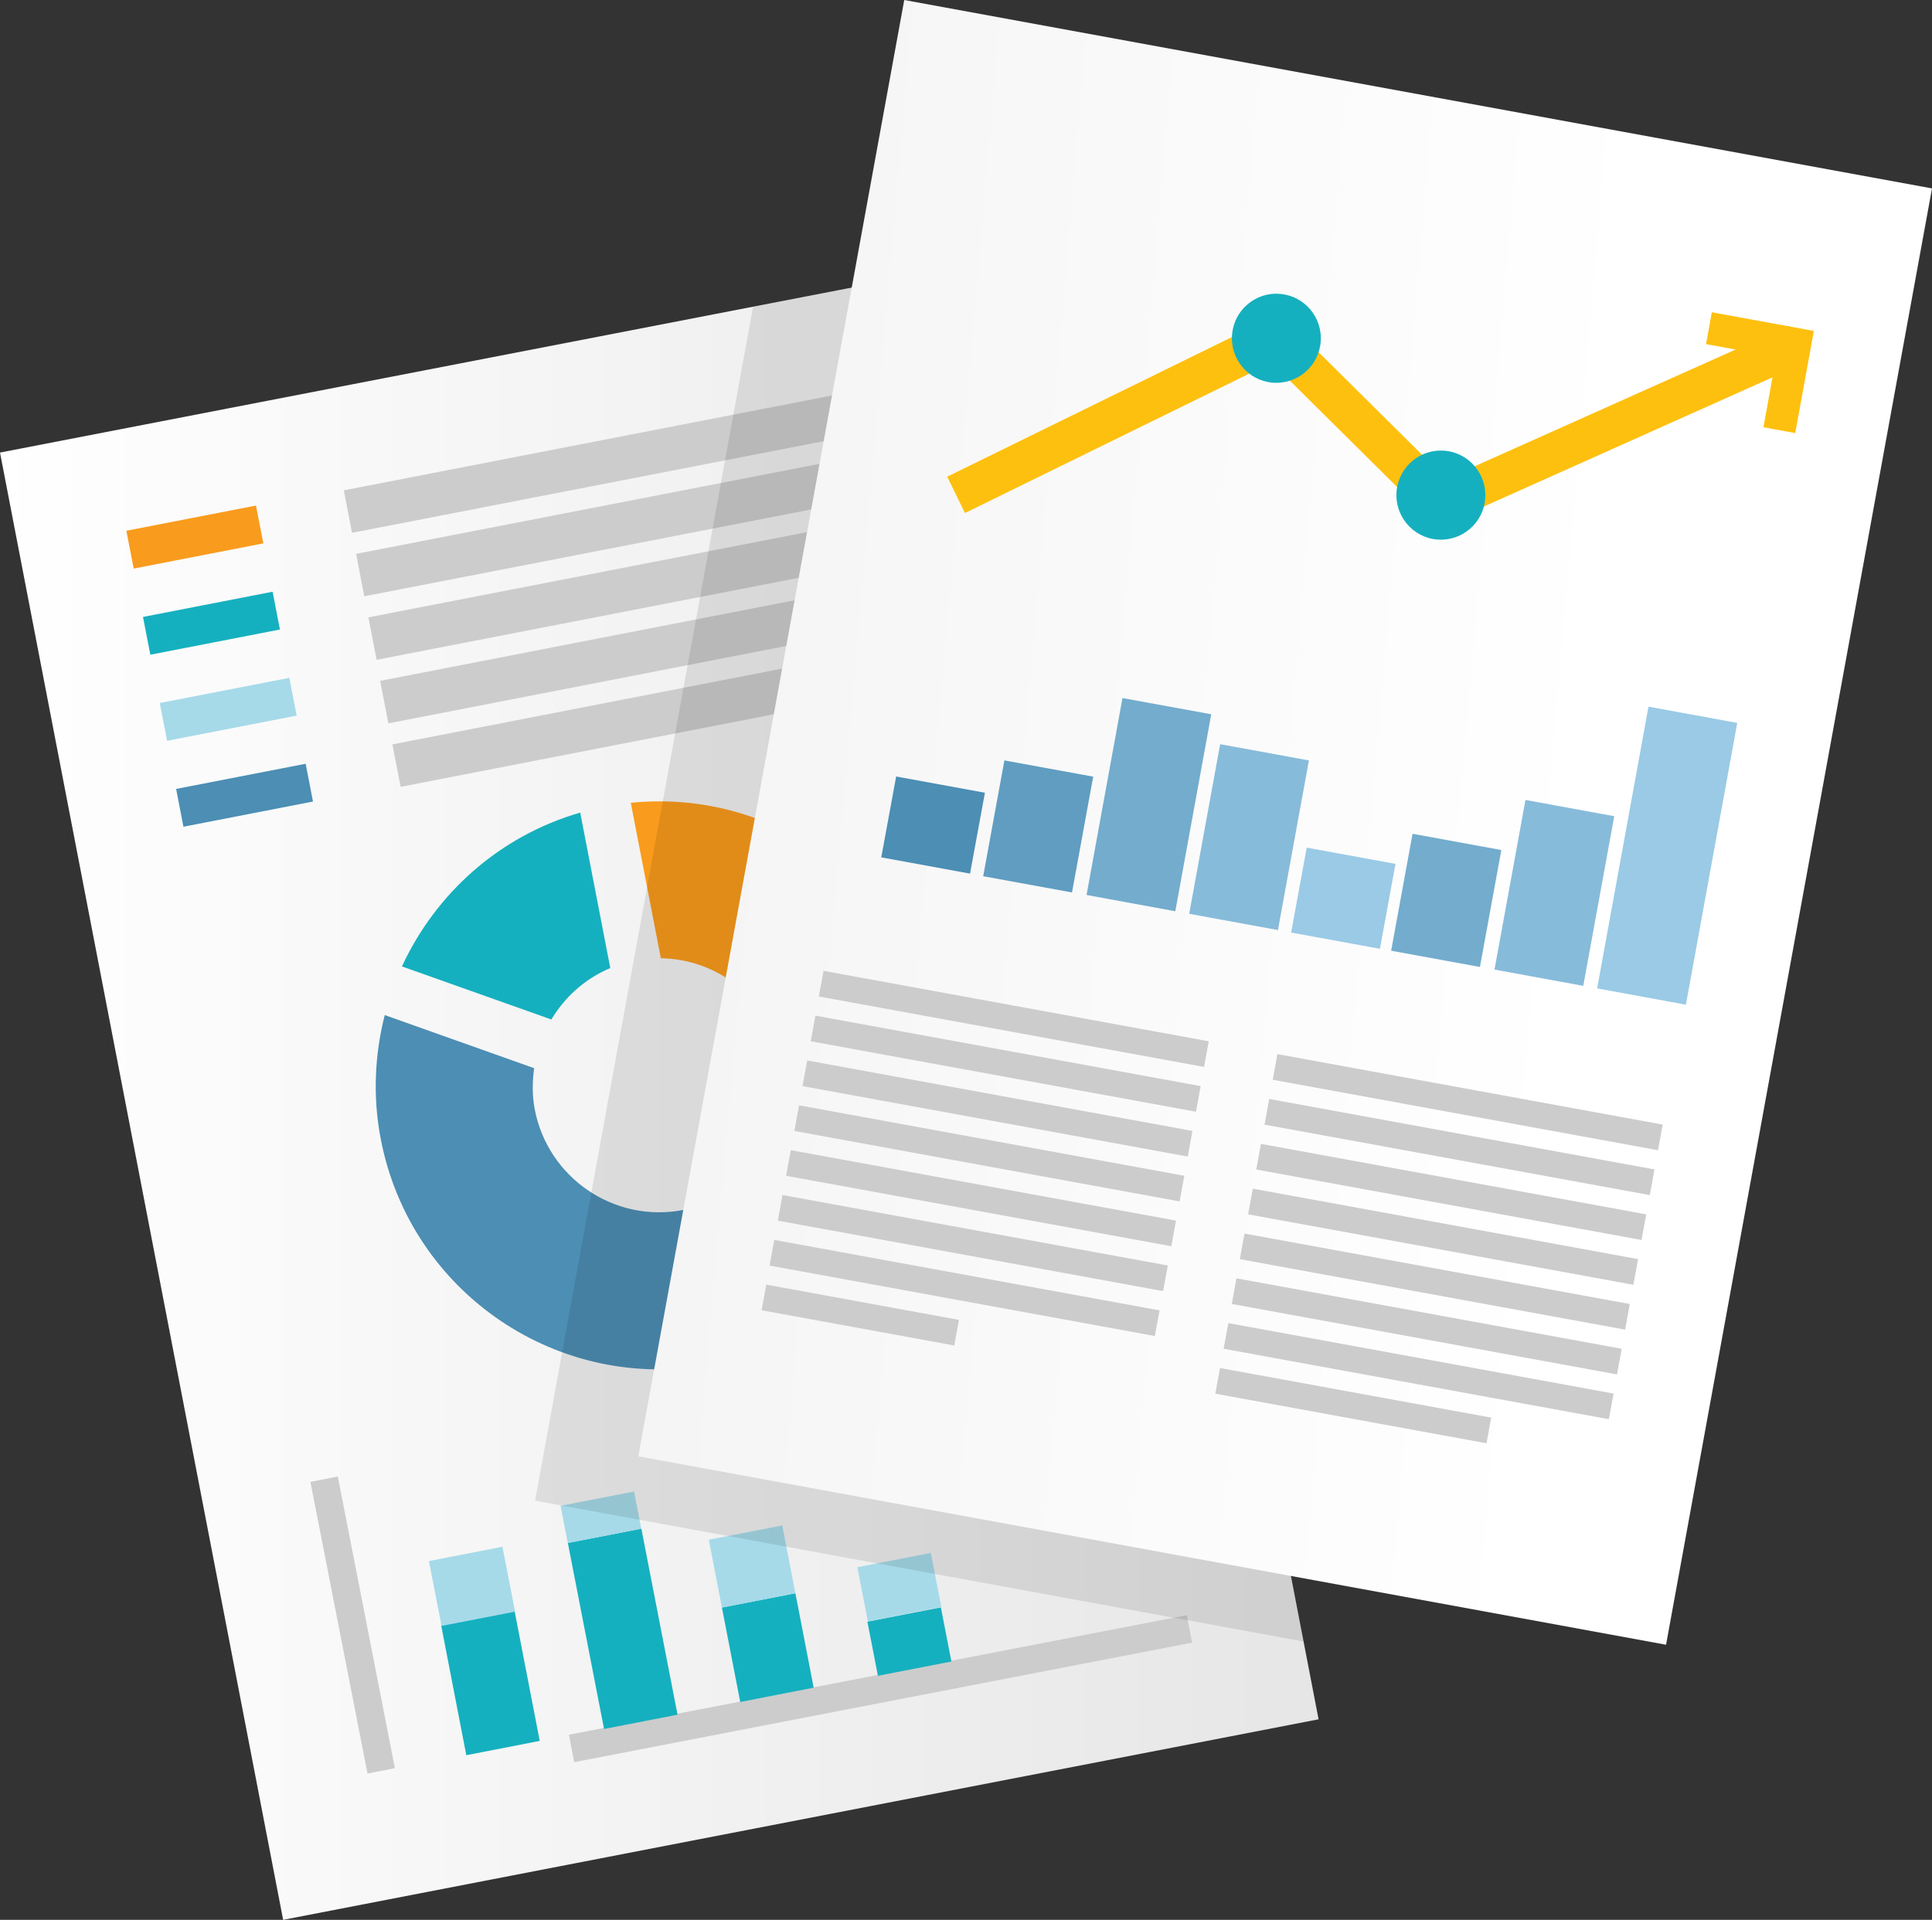 <?xml version="1.0" encoding="utf-8"?>
<!-- Generator: Adobe Illustrator 17.0.0, SVG Export Plug-In . SVG Version: 6.00 Build 0)  -->
<!DOCTYPE svg PUBLIC "-//W3C//DTD SVG 1.1//EN" "http://www.w3.org/Graphics/SVG/1.1/DTD/svg11.dtd">
<svg version="1.1" id="Layer_1" xmlns="http://www.w3.org/2000/svg" xmlns:xlink="http://www.w3.org/1999/xlink" x="0px" y="0px"
	 width="108.964px" height="108.301px" viewBox="0 0 108.964 108.301" enable-background="new 0 0 108.964 108.301"
	 xml:space="preserve">
<rect x="0" y="0" width="108.964" height="108.301" fill="#333333" stroke="none"/>
<g>
	<defs>
		<rect id="SVGID_1_" width="108.964" height="108.301"/>
	</defs>
	<clipPath id="SVGID_2_">
		<use xlink:href="#SVGID_1_"  overflow="visible"/>
	</clipPath>
	<g clip-path="url(#SVGID_2_)">
		<defs>
			<polygon id="SVGID_3_" points="0,25.53 15.969,108.301 74.367,96.989 58.399,14.215 			"/>
		</defs>
		<clipPath id="SVGID_4_">
			<use xlink:href="#SVGID_3_"  overflow="visible"/>
		</clipPath>
		
			<linearGradient id="SVGID_5_" gradientUnits="userSpaceOnUse" x1="0" y1="108.301" x2="1" y2="108.301" gradientTransform="matrix(74.367 0 0 -74.367 0 8115.246)">
			<stop  offset="0" style="stop-color:#FFFFFF"/>
			<stop  offset="1" style="stop-color:#E6E6E6"/>
		</linearGradient>
		<rect y="14.215" clip-path="url(#SVGID_4_)" fill="url(#SVGID_5_)" width="74.367" height="94.086"/>
	</g>
	<g clip-path="url(#SVGID_2_)">
		<defs>
			<rect id="SVGID_6_" y="0" width="108.964" height="108.301"/>
		</defs>
		<clipPath id="SVGID_7_">
			<use xlink:href="#SVGID_6_"  overflow="visible"/>
		</clipPath>
		<path clip-path="url(#SVGID_7_)" fill="#A6DAE9" d="M44.238,62.104c-0.127,1.034-0.465,2.007-0.999,2.87l6.486,6.151
			c2.151-2.731,3.415-6.136,3.444-9.748L44.238,62.104z"/>
		<path clip-path="url(#SVGID_7_)" fill="#F99B1C" d="M37.272,54.056c3.094,0.044,5.835,2.119,6.728,5.147l8.919-0.732
			c-0.018-0.099-0.024-0.196-0.044-0.299c-1.588-8.202-9.16-13.715-17.299-12.884L37.272,54.056z"/>
		<path clip-path="url(#SVGID_7_)" fill="#15B0BF" d="M31.096,57.511c0.763-1.269,1.899-2.303,3.324-2.901l-1.697-8.77
			c-4.581,1.327-8.157,4.577-10.054,8.678L31.096,57.511z"/>
		<path clip-path="url(#SVGID_7_)" fill="#4C8EB4" d="M41.252,67.095c-0.794,0.557-1.706,0.964-2.716,1.161
			c-3.872,0.752-7.625-1.789-8.376-5.669c-0.152-0.795-0.138-1.572-0.034-2.329l-8.427-2.996c-0.566,2.226-0.687,4.605-0.221,7.012
			c1.681,8.69,10.069,14.364,18.74,12.678c2.895-0.562,5.447-1.882,7.508-3.71L41.252,67.095z"/>
		
			<rect x="7.252" y="29.205" transform="matrix(0.982 -0.191 0.191 0.982 -5.573 2.647)" clip-path="url(#SVGID_7_)" fill="#F99B1C" width="7.444" height="2.172"/>
		
			<rect x="8.192" y="34.062" transform="matrix(0.982 -0.191 0.191 0.982 -6.486 2.918)" clip-path="url(#SVGID_7_)" fill="#15B0BF" width="7.444" height="2.17"/>
		
			<rect x="9.133" y="38.919" transform="matrix(0.982 -0.191 0.191 0.982 -7.392 3.185)" clip-path="url(#SVGID_7_)" fill="#A6DAE9" width="7.442" height="2.17"/>
		<polygon clip-path="url(#SVGID_7_)" fill="#4C8EB4" points="17.652,45.216 10.345,46.637 9.934,44.504 17.24,43.085 		"/>
		<polygon clip-path="url(#SVGID_7_)" fill="#CCCCCC" points="19.854,30.057 53.874,23.447 53.411,21.049 19.391,27.661 		"/>
		<polygon clip-path="url(#SVGID_7_)" fill="#CCCCCC" points="21.24,37.221 55.26,30.611 54.797,28.215 20.778,34.825 		"/>
		
			<rect x="22.077" y="38.664" transform="matrix(-0.982 0.191 -0.191 -0.982 85.695 71.518)" clip-path="url(#SVGID_7_)" fill="#CCCCCC" width="34.657" height="2.438"/>
		
			<rect x="21.384" y="35.079" transform="matrix(-0.982 0.191 -0.191 -0.982 83.635 64.549)" clip-path="url(#SVGID_7_)" fill="#CCCCCC" width="34.655" height="2.44"/>
		<polygon clip-path="url(#SVGID_7_)" fill="#CCCCCC" points="20.546,33.637 54.566,27.027 54.103,24.633 20.084,31.244 		"/>
		
			<rect x="19.085" y="83.333" transform="matrix(0.981 -0.192 0.192 0.981 -17.215 5.511)" clip-path="url(#SVGID_7_)" fill="#CCCCCC" width="1.575" height="16.77"/>
		
			<rect x="43.19" y="72.812" transform="matrix(0.19 0.982 -0.982 0.19 130.231 34.868)" clip-path="url(#SVGID_7_)" fill="#CCCCCC" width="1.577" height="47.138"/>
		<polygon clip-path="url(#SVGID_7_)" fill="#15B0BF" points="29.024,90.887 24.882,91.69 26.299,99.014 30.44,98.207 		"/>
		
			<rect x="24.487" y="87.593" transform="matrix(0.982 -0.191 0.191 0.982 -16.586 6.722)" clip-path="url(#SVGID_7_)" fill="#A6DAE9" width="4.223" height="3.727"/>
		
			<rect x="32.969" y="86.519" transform="matrix(0.982 -0.191 0.191 0.982 -16.874 8.375)" clip-path="url(#SVGID_7_)" fill="#15B0BF" width="4.221" height="10.687"/>
		
			<rect x="31.751" y="84.498" transform="matrix(0.982 -0.191 0.191 0.982 -15.703 8.032)" clip-path="url(#SVGID_7_)" fill="#A6DAE9" width="4.22" height="2.138"/>
		<polygon clip-path="url(#SVGID_7_)" fill="#15B0BF" points="44.86,89.877 40.716,90.684 41.749,96.012 45.891,95.205 		"/>
		<polygon clip-path="url(#SVGID_7_)" fill="#A6DAE9" points="44.12,86.054 39.977,86.857 40.716,90.685 44.86,89.878 		"/>
		
			<rect x="49.14" y="91.028" transform="matrix(0.982 -0.191 0.191 0.982 -16.721 11.478)" clip-path="url(#SVGID_7_)" fill="#15B0BF" width="4.22" height="3.108"/>
		
			<rect x="48.548" y="87.977" transform="matrix(0.982 -0.191 0.191 0.982 -16.125 11.288)" clip-path="url(#SVGID_7_)" fill="#A6DAE9" width="4.221" height="3.108"/>
		<g opacity="0.1" clip-path="url(#SVGID_7_)">
			<g>
				<defs>
					<rect id="SVGID_8_" x="30.178" y="14.215" width="43.345" height="78.387"/>
				</defs>
				<clipPath id="SVGID_9_">
					<use xlink:href="#SVGID_8_"  overflow="visible"/>
				</clipPath>
				<polygon clip-path="url(#SVGID_9_)" fill-rule="evenodd" clip-rule="evenodd" points="30.178,84.654 73.522,92.602 
					58.399,14.214 42.474,17.3 				"/>
			</g>
		</g>
	</g>
	<g clip-path="url(#SVGID_2_)">
		<defs>
			<polygon id="SVGID_10_" points="50.999,0 35.999,82.153 93.965,92.782 108.964,10.628 			"/>
		</defs>
		<clipPath id="SVGID_11_">
			<use xlink:href="#SVGID_10_"  overflow="visible"/>
		</clipPath>
		
			<linearGradient id="SVGID_12_" gradientUnits="userSpaceOnUse" x1="0" y1="108.301" x2="1" y2="108.301" gradientTransform="matrix(-122.157 -8.073 -8.073 122.157 963.835 -13182.214)">
			<stop  offset="0" style="stop-color:#FFFFFF"/>
			<stop  offset="1" style="stop-color:#E6E6E6"/>
		</linearGradient>
		<polygon clip-path="url(#SVGID_11_)" fill="url(#SVGID_12_)" points="108.647,97.583 29.894,92.379 36.316,-4.801 115.069,0.404 
					"/>
	</g>
	<g clip-path="url(#SVGID_2_)">
		<defs>
			<rect id="SVGID_13_" y="0" width="108.964" height="108.301"/>
		</defs>
		<clipPath id="SVGID_14_">
			<use xlink:href="#SVGID_13_"  overflow="visible"/>
		</clipPath>
		<polygon clip-path="url(#SVGID_14_)" fill-rule="evenodd" clip-rule="evenodd" fill="#4C8EB4" points="50.543,43.803 
			55.549,44.72 54.71,49.282 49.703,48.365 		"/>
		
			<rect x="56.048" y="43.3" transform="matrix(-0.984 -0.18 0.18 -0.984 107.818 103.041)" clip-path="url(#SVGID_14_)" fill-rule="evenodd" clip-rule="evenodd" fill="#609DC1" width="5.09" height="6.639"/>
		<polygon clip-path="url(#SVGID_14_)" fill-rule="evenodd" clip-rule="evenodd" fill="#73ACCD" points="63.307,39.379 
			68.314,40.293 66.287,51.405 61.281,50.487 		"/>
		<polygon clip-path="url(#SVGID_14_)" fill-rule="evenodd" clip-rule="evenodd" fill="#87BBDA" points="68.816,41.98 
			73.822,42.897 72.076,52.466 67.07,51.549 		"/>
		
			<rect x="73.254" y="48.239" transform="matrix(-0.984 -0.18 0.18 -0.984 141.227 114.176)" clip-path="url(#SVGID_14_)" fill-rule="evenodd" clip-rule="evenodd" fill="#9ACAE6" width="5.089" height="4.869"/>
		
			<rect x="79.062" y="47.444" transform="matrix(-0.984 -0.18 0.18 -0.984 152.725 115.464)" clip-path="url(#SVGID_14_)" fill-rule="evenodd" clip-rule="evenodd" fill="#73ACCD" width="5.089" height="6.704"/>
		<polygon clip-path="url(#SVGID_14_)" fill-rule="evenodd" clip-rule="evenodd" fill="#87BBDA" points="86.036,45.126 
			91.043,46.044 89.296,55.613 84.289,54.696 		"/>
		<polygon clip-path="url(#SVGID_14_)" fill-rule="evenodd" clip-rule="evenodd" fill="#9ACAE6" points="92.974,39.864 
			97.98,40.781 95.084,56.676 90.078,55.757 		"/>
		
			<rect x="46.185" y="56.744" transform="matrix(-0.984 -0.18 0.18 -0.984 103.142 124.337)" clip-path="url(#SVGID_14_)" fill-rule="evenodd" clip-rule="evenodd" fill="#CCCCCC" width="22.08" height="1.47"/>
		
			<rect x="45.721" y="59.275" transform="matrix(-0.984 -0.18 0.18 -0.984 101.773 129.271)" clip-path="url(#SVGID_14_)" fill-rule="evenodd" clip-rule="evenodd" fill="#CCCCCC" width="22.082" height="1.469"/>
		
			<rect x="45.259" y="61.805" transform="matrix(-0.984 -0.18 0.18 -0.984 100.4 134.207)" clip-path="url(#SVGID_14_)" fill-rule="evenodd" clip-rule="evenodd" fill="#CCCCCC" width="22.082" height="1.47"/>
		
			<rect x="44.798" y="64.336" transform="matrix(-0.984 -0.18 0.18 -0.984 99.031 139.144)" clip-path="url(#SVGID_14_)" fill-rule="evenodd" clip-rule="evenodd" fill="#CCCCCC" width="22.082" height="1.47"/>
		
			<rect x="44.337" y="66.867" transform="matrix(-0.984 -0.18 0.18 -0.984 97.654 144.08)" clip-path="url(#SVGID_14_)" fill-rule="evenodd" clip-rule="evenodd" fill="#CCCCCC" width="22.08" height="1.469"/>
		
			<rect x="43.874" y="69.398" transform="matrix(-0.984 -0.18 0.18 -0.984 96.28 149.019)" clip-path="url(#SVGID_14_)" fill-rule="evenodd" clip-rule="evenodd" fill="#CCCCCC" width="22.083" height="1.469"/>
		
			<rect x="43.411" y="71.928" transform="matrix(-0.984 -0.18 0.18 -0.984 94.902 153.959)" clip-path="url(#SVGID_14_)" fill-rule="evenodd" clip-rule="evenodd" fill="#CCCCCC" width="22.082" height="1.471"/>
		
			<rect x="43.04" y="73.465" transform="matrix(-0.984 -0.18 0.18 -0.984 82.947 155.938)" clip-path="url(#SVGID_14_)" fill-rule="evenodd" clip-rule="evenodd" fill="#CCCCCC" width="11.042" height="1.469"/>
		
			<rect x="71.79" y="61.438" transform="matrix(-0.984 -0.18 0.18 -0.984 153.092 138.263)" clip-path="url(#SVGID_14_)" fill-rule="evenodd" clip-rule="evenodd" fill="#CCCCCC" width="22.082" height="1.47"/>
		
			<rect x="71.326" y="63.969" transform="matrix(-0.984 -0.18 0.18 -0.984 151.718 143.201)" clip-path="url(#SVGID_14_)" fill-rule="evenodd" clip-rule="evenodd" fill="#CCCCCC" width="22.083" height="1.471"/>
		
			<rect x="70.865" y="66.5" transform="matrix(-0.984 -0.18 0.18 -0.984 150.342 148.141)" clip-path="url(#SVGID_14_)" fill-rule="evenodd" clip-rule="evenodd" fill="#CCCCCC" width="22.082" height="1.47"/>
		
			<rect x="70.404" y="69.03" transform="matrix(-0.984 -0.18 0.18 -0.984 148.974 153.075)" clip-path="url(#SVGID_14_)" fill-rule="evenodd" clip-rule="evenodd" fill="#CCCCCC" width="22.082" height="1.472"/>
		
			<rect x="69.942" y="71.562" transform="matrix(-0.984 -0.18 0.18 -0.984 147.596 158.013)" clip-path="url(#SVGID_14_)" fill-rule="evenodd" clip-rule="evenodd" fill="#CCCCCC" width="22.081" height="1.468"/>
		
			<rect x="69.48" y="74.092" transform="matrix(-0.984 -0.18 0.18 -0.984 146.231 162.946)" clip-path="url(#SVGID_14_)" fill-rule="evenodd" clip-rule="evenodd" fill="#CCCCCC" width="22.081" height="1.47"/>
		
			<rect x="69.019" y="76.623" transform="matrix(-0.984 -0.18 0.18 -0.984 144.862 167.88)" clip-path="url(#SVGID_14_)" fill-rule="evenodd" clip-rule="evenodd" fill="#CCCCCC" width="22.08" height="1.47"/>
		
			<rect x="68.61" y="78.565" transform="matrix(-0.984 -0.18 0.18 -0.984 137.208 171.075)" clip-path="url(#SVGID_14_)" fill-rule="evenodd" clip-rule="evenodd" fill="#CCCCCC" width="15.542" height="1.471"/>
		<polygon clip-path="url(#SVGID_14_)" fill="#FEC00F" points="54.422,28.942 53.421,26.89 72.174,17.693 81.579,27.016 
			100.881,18.378 101.81,20.462 81.083,29.741 71.722,20.457 		"/>
		<polygon clip-path="url(#SVGID_14_)" fill="#FEC00F" points="101.25,24.431 99.457,24.102 100.176,20.137 96.22,19.413 
			96.546,17.615 102.3,18.667 		"/>
		<path clip-path="url(#SVGID_14_)" fill="#15B0BF" d="M83.732,28.383c0.249-1.367-0.655-2.677-2.017-2.925
			c-1.362-0.249-2.669,0.657-2.917,2.022c-0.248,1.365,0.656,2.674,2.018,2.924C82.177,30.652,83.485,29.747,83.732,28.383"/>
		<path clip-path="url(#SVGID_14_)" fill="#15B0BF" d="M74.454,19.532c0.246-1.366-0.656-2.674-2.019-2.922
			c-1.361-0.25-2.668,0.655-2.916,2.021c-0.25,1.366,0.655,2.675,2.016,2.924C72.899,21.804,74.205,20.898,74.454,19.532"/>
	</g>
</g>
</svg>
